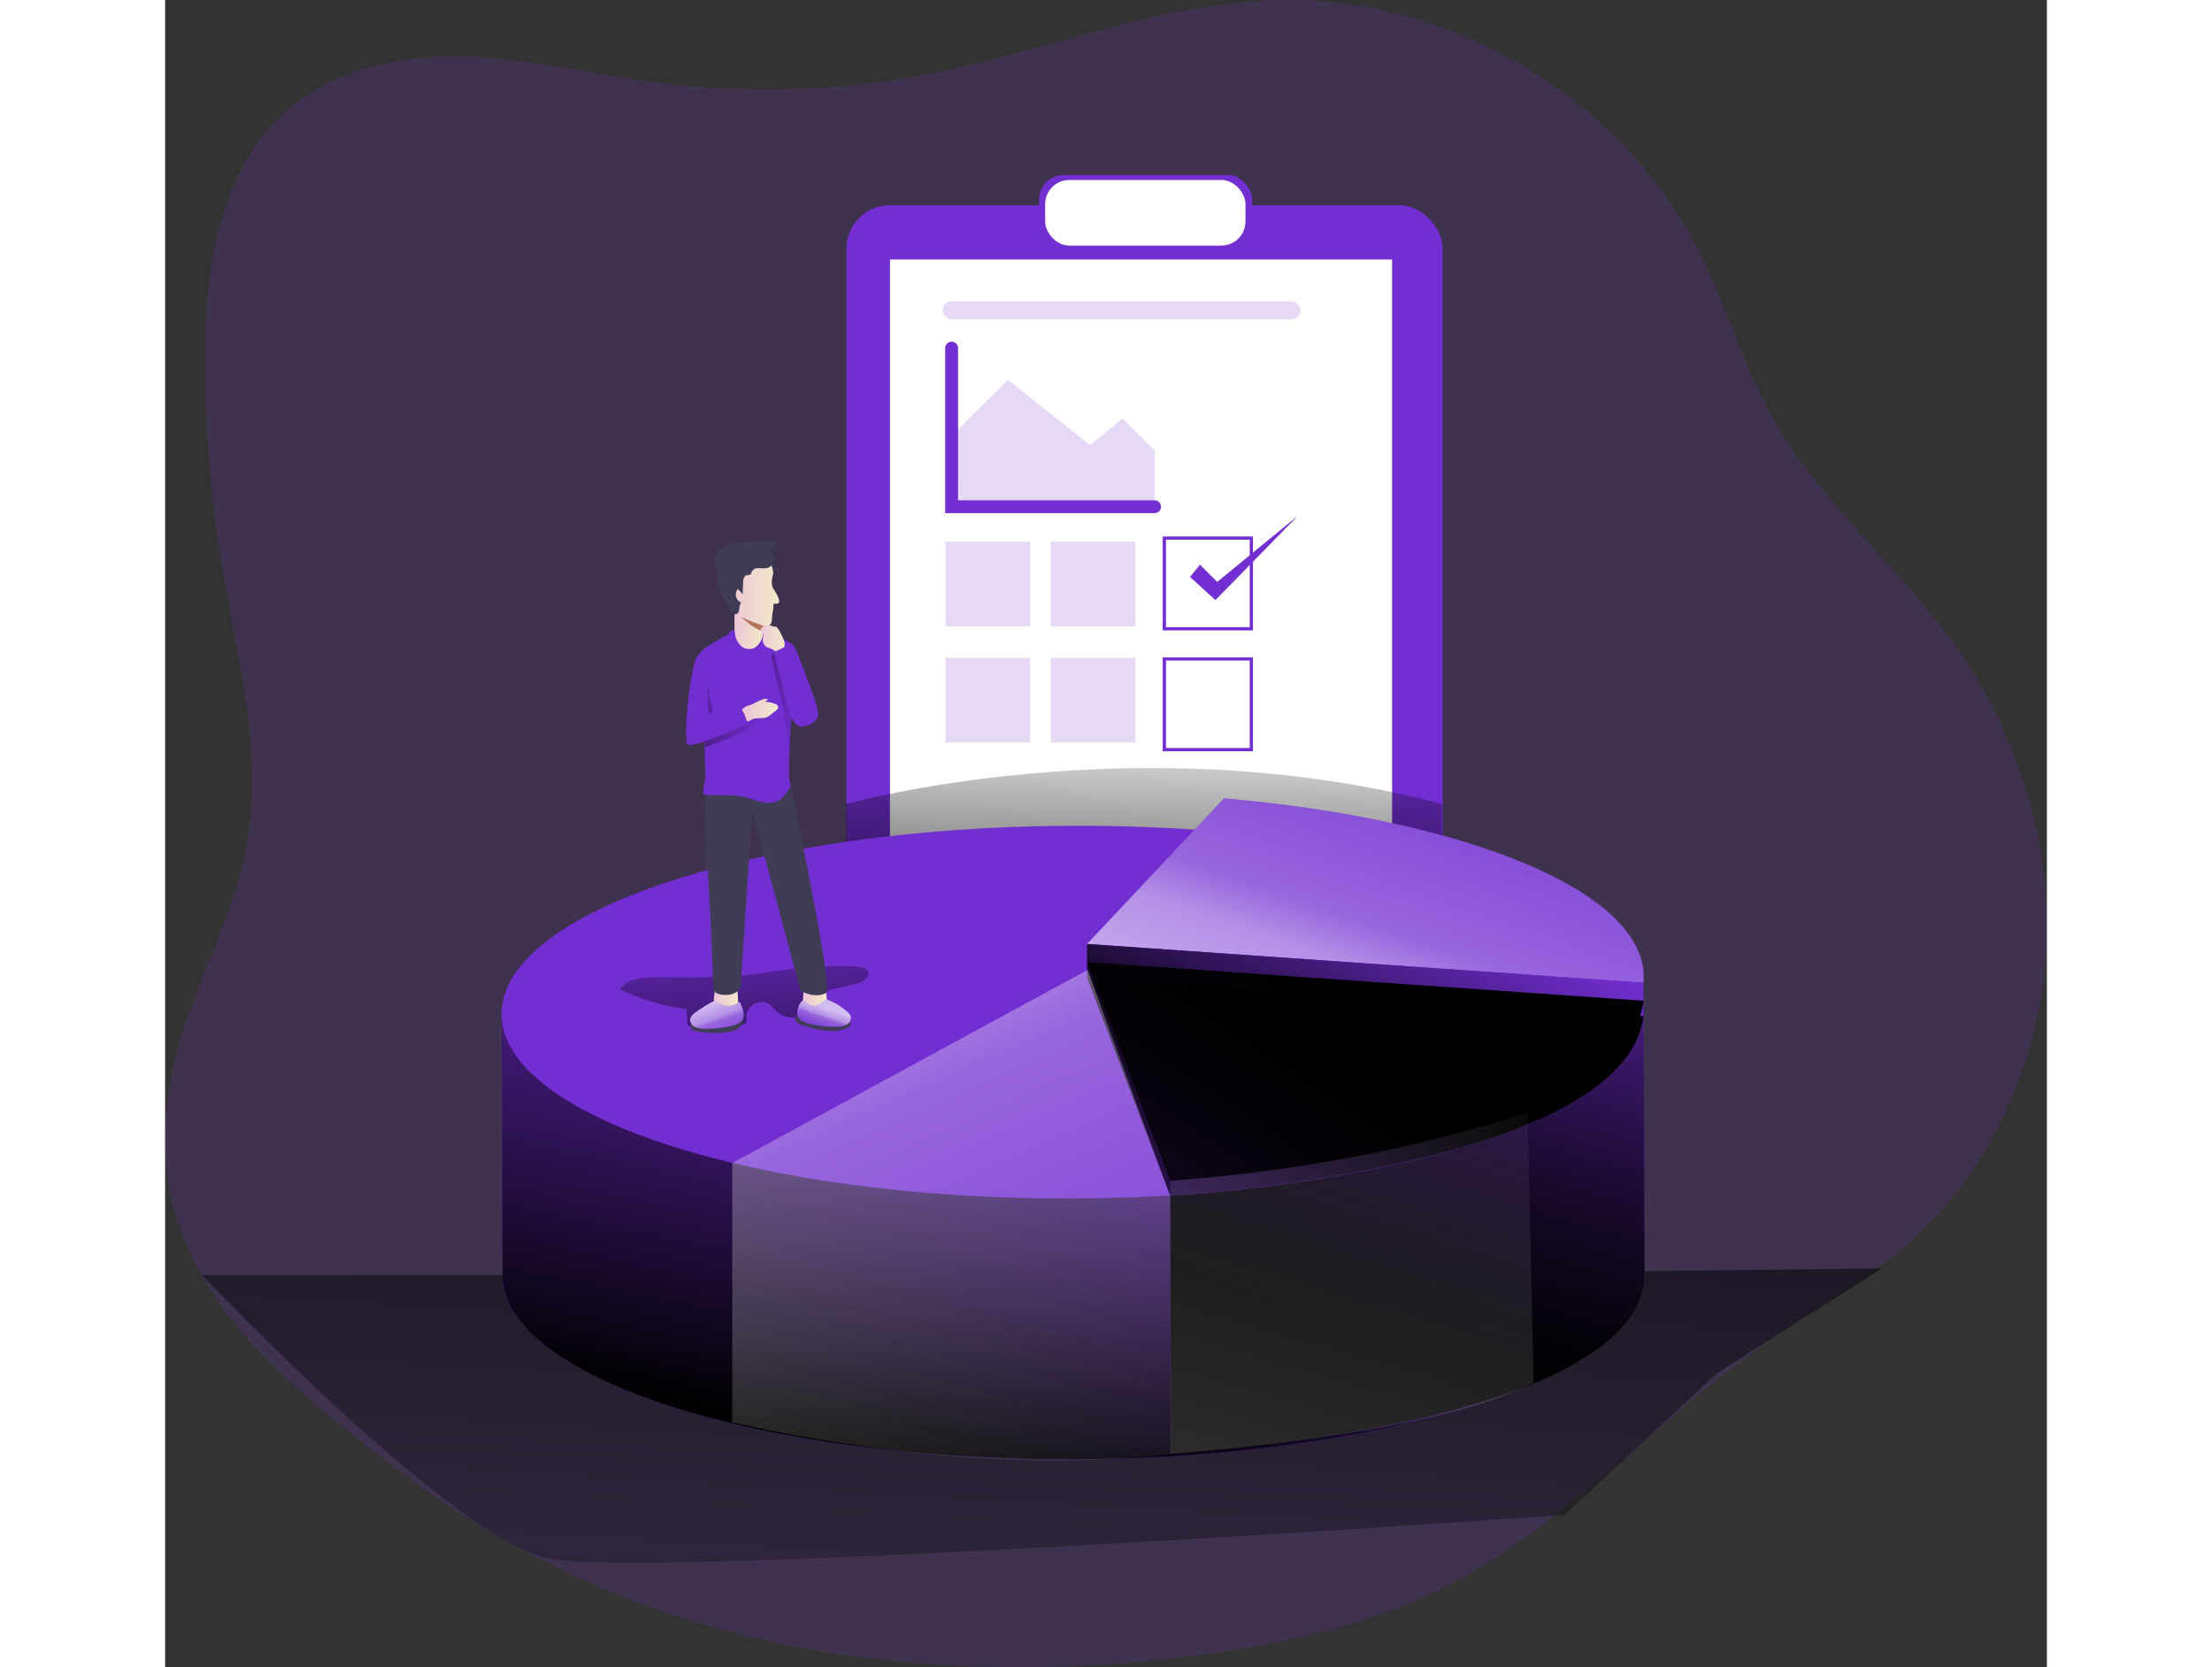<svg id="Layer_1" data-name="Layer 1" xmlns="http://www.w3.org/2000/svg" xmlns:xlink="http://www.w3.org/1999/xlink" width="406" height="306" viewBox="0 0 546.23 483.93" class="illustration styles_illustrationTablet__1DWOa"><rect x="0" y="0" width="546.23" height="483.93" fill="#333333" stroke="none"/><defs><linearGradient id="linear-gradient" x1="273.39" y1="560.04" x2="296.54" y2="163.2" gradientUnits="userSpaceOnUse"><stop offset="0" stop-opacity="0"></stop><stop offset="0.99"></stop></linearGradient><linearGradient id="linear-gradient-2" x1="315.3" y1="201.7" x2="312.5" y2="309.75" xlink:href="#linear-gradient"></linearGradient><linearGradient id="linear-gradient-3" x1="311.37" y1="262.48" x2="274.75" y2="431.21" gradientTransform="translate(-3.5 1.03) rotate(-0.2)" xlink:href="#linear-gradient"></linearGradient><linearGradient id="linear-gradient-4" x1="299.52" y1="279.21" x2="279.93" y2="369.48" gradientTransform="translate(-3.5 1.03) rotate(-0.2)" xlink:href="#linear-gradient"></linearGradient><linearGradient id="linear-gradient-5" x1="196.36" y1="257.54" x2="202.15" y2="352.79" xlink:href="#linear-gradient"></linearGradient><linearGradient id="linear-gradient-6" x1="265.5" y1="468.38" x2="378.22" y2="297.1" gradientTransform="translate(-3.5 1.03) rotate(-0.2)" xlink:href="#linear-gradient"></linearGradient><linearGradient id="linear-gradient-7" x1="445.47" y1="211.63" x2="381.61" y2="393.65" gradientTransform="translate(-3.5 1.03) rotate(-0.2)" xlink:href="#linear-gradient"></linearGradient><linearGradient id="linear-gradient-8" x1="406.77" y1="198.36" x2="363.97" y2="322.56" gradientUnits="userSpaceOnUse"><stop offset="0.02" stop-color="#fff" stop-opacity="0"></stop><stop offset="0.58" stop-color="#fff" stop-opacity="0.39"></stop><stop offset="0.68" stop-color="#fff" stop-opacity="0.68"></stop><stop offset="1" stop-color="#fff"></stop></linearGradient><linearGradient id="linear-gradient-9" x1="214.97" y1="291.34" x2="222.14" y2="291.34" gradientUnits="userSpaceOnUse"><stop offset="0" stop-color="#ecc4d7"></stop><stop offset="0.42" stop-color="#efd4d1"></stop><stop offset="1" stop-color="#f2eac9"></stop></linearGradient><linearGradient id="linear-gradient-10" x1="189.11" y1="291.93" x2="196.47" y2="291.93" xlink:href="#linear-gradient-9"></linearGradient><linearGradient id="linear-gradient-11" x1="197.49" y1="199.67" x2="151.24" y2="219.39" xlink:href="#linear-gradient"></linearGradient><linearGradient id="linear-gradient-12" x1="197.4" y1="207.37" x2="207.93" y2="207.37" xlink:href="#linear-gradient-9"></linearGradient><linearGradient id="linear-gradient-13" x1="195.23" y1="184.06" x2="203.77" y2="184.06" xlink:href="#linear-gradient-9"></linearGradient><linearGradient id="linear-gradient-14" x1="193.3" y1="172.92" x2="208.22" y2="172.92" xlink:href="#linear-gradient-9"></linearGradient><linearGradient id="linear-gradient-15" x1="217.58" y1="214.14" x2="217.58" y2="214.14" xlink:href="#linear-gradient-9"></linearGradient><linearGradient id="linear-gradient-16" x1="202.79" y1="186.53" x2="209.77" y2="186.53" xlink:href="#linear-gradient-9"></linearGradient><linearGradient id="linear-gradient-17" x1="186.1" y1="204.65" x2="138.95" y2="196.19" xlink:href="#linear-gradient"></linearGradient><linearGradient id="linear-gradient-18" x1="193.4" y1="305.2" x2="188.66" y2="292.3" xlink:href="#linear-gradient-8"></linearGradient><linearGradient id="linear-gradient-19" x1="219.55" y1="300.55" x2="221.92" y2="293.84" xlink:href="#linear-gradient-8"></linearGradient><linearGradient id="linear-gradient-20" x1="364.77" y1="252.49" x2="323.02" y2="333.88" xlink:href="#linear-gradient"></linearGradient><linearGradient id="linear-gradient-21" x1="267.72" y1="460.55" x2="377.02" y2="294.47" gradientTransform="translate(-3.5 1.03) rotate(-0.2)" xlink:href="#linear-gradient"></linearGradient><linearGradient id="linear-gradient-22" x1="405.55" y1="265.27" x2="276.79" y2="712.78" xlink:href="#linear-gradient-8"></linearGradient><linearGradient id="linear-gradient-23" x1="303.28" y1="476.85" x2="185.66" y2="212.41" xlink:href="#linear-gradient-8"></linearGradient></defs><title>Analyze Data</title><path d="M329.16,481.82c25-3.27,50-8.62,72.51-20,35.47-17.93,62-49.4,94.74-72,12.27-8.47,25.42-15.71,36.85-25.28C557.83,344,573.05,313,575.74,281.05s-6.82-64.54-25.12-90.86C533.81,166,510,146.93,495.8,121.11,487.73,106.4,483.12,90,475.63,75,453.36,30.34,404.18.47,354.26,1.3c-34.49.57-67.22,14.39-101,21.15A249.33,249.33,0,0,1,172,25.15c-18.09-2.39-36-6.77-54.21-7.39s-37.48,3-51.48,14.69C45.71,49.65,41.44,79.39,41.52,106.2a373.94,373.94,0,0,0,5.31,61.68c4.39,25.76,11.51,51.9,7.05,77.65-4,23.28-17.23,44.13-21.91,67.28-11,54.48,25.2,84,63.11,113.24,42.48,32.73,90.19,51.32,143.6,57.08A383,383,0,0,0,329.16,481.82Z" transform="translate(-29.97 -1.28)" fill="#722ED1" opacity="0.18" style="isolation: isolate;"></path><path d="M127.9,371.38H40.67s71.83,75.88,100.25,82.2S436.15,441,436.15,441l44.2-41.05,47.89-30.52-68.81.83Z" transform="translate(-29.97 -1.28)" fill="url(#linear-gradient)"></path><path d="M280,124.51h-1.45c.2-.59.39-1.19.57-1.79C279.43,123.31,279.72,123.9,280,124.51Z" transform="translate(-29.97 -1.28)" fill="#722ED1"></path><path d="M280,124.51h-1.45c.2-.59.39-1.19.57-1.79C279.43,123.31,279.72,123.9,280,124.51Z" transform="translate(-29.97 -1.28)" fill="#722ED1"></path><rect x="197.78" y="59.57" width="173.05" height="224.59" rx="12.58" fill="#722ED1"></rect><rect x="210.41" y="75.32" width="145.75" height="219.1" fill="#fff"></rect><path d="M227.62,234.66s84.2-23.51,173,0v26.66l-173-10.87Z" transform="translate(-29.97 -1.28)" fill="url(#linear-gradient-2)"></path><g><path d="M459.43,370.22c.11,29.87-74,54.36-165.57,54.68S128,401.26,127.9,371.39l-.27-75.74c22.83-21,93.86,21.31,165.85,21.06,55.2-.2,135.51-35.66,165.69-22.22Z" transform="translate(-29.97 -1.28)" fill="#722ED1"></path><path d="M459.16,294.49l.27,75.72c.11,29.88-74,54.36-165.57,54.68S128,401.26,127.9,371.38l-.26-75.72c.1,29.87,74.4,53.83,166,53.51S459.27,324.36,459.16,294.49Z" transform="translate(-29.97 -1.28)" fill="url(#linear-gradient-3)"></path><path d="M459.16,294.49c.11,29.87-74,54.36-165.57,54.68s-165.85-23.64-165.95-53.51c22.82-21,93.85,21.31,165.84,21C348.69,316.52,429,281.05,459.16,294.49Z" transform="translate(-29.97 -1.28)" fill="url(#linear-gradient-4)"></path><path d="M459.16,294.49c0,.59,0,1.18-.08,1.77-2.75,29.07-75.75,52.59-165.49,52.91-91.55.32-165.85-23.64-165.95-53.51s74-54.36,165.57-54.69c15.28-.05,30.08.57,44.14,1.8C407.49,248.82,459.08,269.61,459.16,294.49Z" transform="translate(-29.97 -1.28)" fill="#722ED1"></path><path d="M171,285c-3.38.11-7.35.56-9,3.5a62.92,62.92,0,0,0,19.27,5.62l.37,4.95q7.15.2,14.32,0c1.07,0,2.4-.24,2.75-1.26a4,4,0,0,0,0-1.43c-.11-3.09,4-5.39,6.58-3.66,1,.68,1.68,1.75,2.62,2.52,2.14,1.72,5.18,1.54,7.91,1.28l11.41-1.1-8.54-5.81,11.91-2.8c1.79-.42,4.07-1.67,3.46-3.4-.42-1.18-1.93-1.48-3.18-1.56-10-.68-19.22.6-29,2.07C192,285.45,181.12,284.7,171,285Z" transform="translate(-29.97 -1.28)" fill="url(#linear-gradient-5)"></path><path d="M459.09,296.23s0,0,0,0c-5.33,44.22-137.33,52.22-137.33,52.22L297.57,285l161.51,6.78Z" transform="translate(-29.97 -1.28)" fill="url(#linear-gradient-6)"></path><path d="M459.17,296.23l.26,74C460.11,415.43,322,423.26,322,423.26l-.26-74.78s132-8,137.33-52.22Z" transform="translate(-29.97 -1.28)" fill="url(#linear-gradient-7)"></path></g><path d="M182.76,298.53a1.45,1.45,0,0,0,0,1.52c.46.92,11,2,13.68-.33s.72-4.08.72-4.08Z" transform="translate(-29.97 -1.28)" fill="#3f3d56"></path><path d="M228.7,297.48a1.45,1.45,0,0,1,.09,1.51c-.41.94-5.58,3-14.19-.26-3.33-1.24-.45-3.31-.45-3.31Z" transform="translate(-29.97 -1.28)" fill="#3f3d56"></path><path d="M459.16,284.76c0,.58,0,1.17-.08,1.76L297.57,275.28,337.35,233C407.49,239.09,459.08,259.87,459.16,284.76Z" transform="translate(-29.97 -1.28)" fill="#722ED1"></path><path d="M459.16,284.76c0,.58,0,1.17-.08,1.76L297.57,275.28,337.35,233C407.49,239.09,459.08,259.87,459.16,284.76Z" transform="translate(-29.97 -1.28)" opacity="0.69" fill="url(#linear-gradient-8)" style="isolation: isolate;"></path><g><g><path d="M221.69,287.74l.45,4.61s-1.77,2.68-4.08,2.85-3.09-.94-3.09-.94l.38-6.79" transform="translate(-29.97 -1.28)" fill="url(#linear-gradient-9)"></path><path d="M189.56,288.23l-.45,4.73s1.81,2.75,4.18,2.93,3.18-1,3.18-1l-.39-7" transform="translate(-29.97 -1.28)" fill="url(#linear-gradient-10)"></path><path d="M195.24,184.59s-9.17,4.42-9.38,5.88,1,37.14,1,37.14,3,3.86,12.09,3.86c9.34,0,12.31-2.61,12.16-3.91-.52-4.52,1.9-36.82,1.7-38.34s-8.67-4.61-8.67-4.61Z" transform="translate(-29.97 -1.28)" fill="#722ED1"></path><path d="M200.94,207.24s-11,2-11.73,1.29-3.27-18.61-3.35-18.06c-.15,1,.46,18.18.81,27.73,5.66-1.71,17.52-7.73,17.52-7.73A12.59,12.59,0,0,0,200.94,207.24Z" transform="translate(-29.97 -1.28)" fill="url(#linear-gradient-11)"></path><path d="M200.82,205.49l.05,0a10.89,10.89,0,0,1,1.71-.85l.42-.18a5,5,0,0,1,.88-.29,1.94,1.94,0,0,1,.72,0c.11,0,.23.06.23.17a.21.21,0,0,1-.05.12,1,1,0,0,1-.43.32.4.4,0,0,0-.13.07.12.12,0,0,0,0,.14l.07,0a12,12,0,0,1,2.72.57c.47.2,1,.58.93,1.1a1.39,1.39,0,0,1-.61.83L206,208.55a5.65,5.65,0,0,1-1.38.9c-1.39.57-3.09,0-4.41.71-.45.25-1,.65-1.42.39a1.12,1.12,0,0,1-.37-.43c-.39-.67-1.39-2.28-.87-3a4.32,4.32,0,0,1,2.21-1.17A5,5,0,0,0,200.82,205.49Z" transform="translate(-29.97 -1.28)" fill="url(#linear-gradient-12)"></path><path d="M195.27,179s-.07,3.2,0,5.55c0,1.74.62,5.1,4.34,5.1s4.15-4.28,4.09-5.1a22.76,22.76,0,0,0,0-3.73C203.42,178.83,195.48,177.63,195.27,179Z" transform="translate(-29.97 -1.28)" fill="url(#linear-gradient-13)"></path><path d="M195.22,184.29a1.16,1.16,0,0,0-1.47.54c-.56.93-.59,2.8,0,5.36a9.74,9.74,0,0,0,1.09,3.21s2.44-3.44,4.15-3.58C199,189.82,195.61,189.15,195.22,184.29Z" transform="translate(-29.97 -1.28)" fill="#722ED1"></path><path d="M203.69,184.29a1.16,1.16,0,0,1,1.47.54c.56.93.59,2.8,0,5.36a9.74,9.74,0,0,1-1.09,3.21s-2.44-3.44-4.15-3.58C199.92,189.82,203.3,189.15,203.69,184.29Z" transform="translate(-29.97 -1.28)" fill="#722ED1"></path><path d="M186.9,227.61s-.68,5.29.62,26.78c1.22,20,1.56,34,1.56,34s.13,1.64,3.58,1.69,4.36-2.23,4.36-2.23l3.37-51.35,14.05,52.4s4.14,2.38,7.37.6c2.29-1.27-10.66-62-10.66-62A28.6,28.6,0,0,1,186.9,227.61Z" transform="translate(-29.97 -1.28)" fill="#3f3d56"></path><path d="M187.57,188.81a12.52,12.52,0,0,0-3.32,3.32c-1.46,2.14-3.85,20.13-2.75,25,.47,2.06,17.44-5.63,17.44-5.63s-.4-3.45-2.2-4.62c0,0-8.32,1.78-8.94,1.16S187.57,188.81,187.57,188.81Z" transform="translate(-29.97 -1.28)" fill="#722ED1"></path><path d="M206.5,167.75s-.93,2.85-.07,4.21c3.2,5,1.38,4.5.19,4.6-.15,0,.06,1-.37,2.81-.34,1.45.68,4.76-3.79,3.37-1.28-.4-7.49-2.14-7.93-6-.55-4.8-3.49-10.88,2.32-12.91C203.82,161.4,206.09,163.29,206.5,167.75Z" transform="translate(-29.97 -1.28)" fill="url(#linear-gradient-14)"></path><path d="M203.75,183s-4.53-1.67-6.58-2.61c0,0,4.26,4.06,6.47,4Z" transform="translate(-29.97 -1.28)" fill="#b6765e"></path><path d="M212.85,189.22s6.34,15.8,6.66,18.78-3.49,4.45-5.19,4c-3.77-1.06-3.17-7.51-3.17-7.51Z" transform="translate(-29.97 -1.28)" fill="#722ED1"></path><path d="M217.58,214.14" transform="translate(-29.97 -1.28)" fill="url(#linear-gradient-15)"></path><path d="M208.56,184.91a6.48,6.48,0,0,0-.81-1.33,1.1,1.1,0,0,0-.56-.39,4.53,4.53,0,0,0-.53-.05,2.67,2.67,0,0,1-.66-.21,2.83,2.83,0,0,0-1.88-.09,2,2,0,0,0-1.29,1.32.82.82,0,0,0,.09.72.57.57,0,0,0,.71.11,2.4,2.4,0,0,1-.11,1.12,3.45,3.45,0,0,0,0,1.5,2.15,2.15,0,0,0,.76,1.28c.66.52,1.61.55,2.28,1.07a2.52,2.52,0,0,0,.33.24,1.56,1.56,0,0,0,.64.13,2.09,2.09,0,0,0,1.29-.24c.21-.16.36-.39.58-.53a1.37,1.37,0,0,0,.23-.17c.2-.25.15-.83.17-1.14a2.6,2.6,0,0,0-.16-.95A15.35,15.35,0,0,0,208.56,184.91Z" transform="translate(-29.97 -1.28)" fill="url(#linear-gradient-16)"></path><path d="M219.51,208l-8.73-19.39-4.74,2.3L211.53,209s1.57,4.3,4.56,2.81S219.24,210.63,219.51,208Z" transform="translate(-29.97 -1.28)" fill="#722ED1"></path><path d="M206.92,163.55a3,3,0,0,1-2.39,2.64,16.46,16.46,0,0,1-2.33,0,2.09,2.09,0,0,0-1.95,1.05c-.12.27-.15.6-.38.78s-.67.13-1,.2c-.89.19-1.11,1.34-1.14,2.25l-.1,3.3a10.89,10.89,0,0,0-1.44-1.52,2.58,2.58,0,0,0,1.1,4c-.55.35-.58,1.12-.63,1.76s-.31,1.45-1,1.53-.93-.34-1.25-.73a17.51,17.51,0,0,1-3.91-10.05,7.06,7.06,0,0,0-.23-1.78c-.13-.4-.35-.77-.51-1.17-.8-2.09.58-4.51,2.51-5.64s4.25-1.31,6.49-1.46l7.25-.47a1,1,0,0,1,.39,0c.56.13.67,1,.32,1.41-.7.93-1.09.39-.85,1.47C206.12,162,207,162.38,206.92,163.55Z" transform="translate(-29.97 -1.28)" fill="#3f3d56"></path></g><polygon points="181.6 208.05 176.67 189.37 175.88 190.49 179.75 207.2 181.31 217.38 181.6 208.05" fill="url(#linear-gradient-17)"></polygon><path d="M211.12,227.25s-6.91,1.88-10.2,1.76-14-2.28-14-2.28-1.2,4.62-.57,5.09,3.85.17,8.41.35,7.34,2.26,11,2.18,5.82-5,5.82-5Z" transform="translate(-29.97 -1.28)" fill="#722ED1"></path><path d="M189.47,291.88c-.3-.21-3.47,1.85-5.18,3-.9.62-1.88,1.4-1.91,2.49a2.29,2.29,0,0,0,1.25,1.93,5.53,5.53,0,0,0,2.34.57,30.43,30.43,0,0,0,7.84-.66c1.64-.32,3.53-.94,4-2.53a4.22,4.22,0,0,0-.21-2.5c-.27-.86-.81-2.46-1.31-1.92C195.43,293.2,192.69,294.1,189.47,291.88Z" transform="translate(-29.97 -1.28)" fill="#722ED1"></path><path d="M222,291.4a16.61,16.61,0,0,1,5.13,2.88c.89.62,1.88,1.4,1.9,2.48a2.27,2.27,0,0,1-1.25,1.94,5.48,5.48,0,0,1-2.33.57,30.51,30.51,0,0,1-7.85-.66c-1.64-.32-3.53-.94-4-2.53a4.33,4.33,0,0,1,.21-2.51,3.74,3.74,0,0,1,1.27-1.9s2,1.57,3.29,1.63C219.37,293.35,222,291.4,222,291.4Z" transform="translate(-29.97 -1.28)" fill="#722ED1"></path><path d="M189.47,291.88c-.3-.21-3.47,1.85-5.18,3-.9.62-1.88,1.4-1.91,2.49a2.29,2.29,0,0,0,1.25,1.93,5.53,5.53,0,0,0,2.34.57,30.43,30.43,0,0,0,7.84-.66c1.64-.32,3.53-.94,4-2.53a4.22,4.22,0,0,0-.21-2.5c-.27-.86-.81-2.46-1.31-1.92C195.43,293.2,192.69,294.1,189.47,291.88Z" transform="translate(-29.97 -1.28)" opacity="0.69" fill="url(#linear-gradient-18)" style="isolation: isolate;"></path><path d="M222,291.4a16.61,16.61,0,0,1,5.13,2.88c.89.62,1.88,1.4,1.9,2.48a2.27,2.27,0,0,1-1.25,1.94,5.48,5.48,0,0,1-2.33.57,30.51,30.51,0,0,1-7.85-.66c-1.64-.32-3.53-.94-4-2.53a4.33,4.33,0,0,1,.21-2.51,3.74,3.74,0,0,1,1.27-1.9s2,1.57,3.29,1.63C219.37,293.35,222,291.4,222,291.4Z" transform="translate(-29.97 -1.28)" opacity="0.69" fill="url(#linear-gradient-19)" style="isolation: isolate;"></path></g><polygon points="267.61 274 267.61 283.73 429.11 294.98 429.11 285.24 267.61 274" fill="#722ED1"></polygon><polygon points="267.61 274 267.61 283.73 429.11 294.98 429.11 285.24 267.61 274" fill="url(#linear-gradient-20)"></polygon><path d="M459.09,291.76v0C453.75,336,321.75,344,321.75,344l-24.18-63.47Z" transform="translate(-29.97 -1.28)" fill="url(#linear-gradient-21)"></path><path d="M321.75,344v79.25s76.86-5.12,105.45-20.73L425.45,324S383.46,339.51,321.75,344Z" transform="translate(-29.97 -1.28)" opacity="0.69" fill="url(#linear-gradient-22)" style="isolation: isolate;"></path><path d="M297.74,282.81,194.6,338.86v75.25s67.47,16.72,127.15,9.15V348.48Z" transform="translate(-29.97 -1.28)" opacity="0.69" fill="url(#linear-gradient-23)" style="isolation: isolate;"></path><rect x="253.7" y="50.77" width="61.83" height="18.42" rx="7.11" fill="#722ED1"></rect><rect x="255.45" y="52.24" width="58.16" height="19.05" rx="7.01" fill="#fff"></rect><rect x="226.55" y="157.25" width="24.56" height="24.56" fill="#722ED1" opacity="0.18" style="isolation: isolate;"></rect><rect x="226.55" y="190.93" width="24.56" height="24.56" fill="#722ED1" opacity="0.18" style="isolation: isolate;"></rect><rect x="257.07" y="157.25" width="24.56" height="24.56" fill="#722ED1" opacity="0.18" style="isolation: isolate;"></rect><rect x="257.07" y="190.93" width="24.56" height="24.56" fill="#722ED1" opacity="0.18" style="isolation: isolate;"></rect><rect x="225.68" y="87.43" width="103.85" height="5.26" rx="2.63" fill="#722ED1" opacity="0.18" style="isolation: isolate;"></rect><path d="M345.75,184.26h-26.2V157h26.2Zm-25.26-.94h24.32V157.94H320.49Z" transform="translate(-29.97 -1.28)" fill="#722ED1"></path><path d="M345.75,219.34h-26.2V192.09h26.2Zm-25.26-.94h24.32V193H320.49Z" transform="translate(-29.97 -1.28)" fill="#722ED1"></path><path d="M317.19,150.22H256.4V102.33a1.87,1.87,0,0,1,1.87-1.86h0a1.86,1.86,0,0,1,1.87,1.86v44.16h57.05a1.87,1.87,0,0,1,1.87,1.86h0A1.87,1.87,0,0,1,317.19,150.22Z" transform="translate(-29.97 -1.28)" fill="#722ED1"></path><polygon points="229.53 125.32 244.62 110.24 268.48 129.18 277.95 121.46 287.25 130.76 287.25 145.21 230.18 145.21 229.53 125.32" fill="#722ED1" opacity="0.18" style="isolation: isolate;"></polygon><polygon points="297.51 167.47 304.88 174.18 328.82 149.71 305.4 168.91 300.4 163.91 297.51 167.47" fill="#722ED1"></polygon></svg>